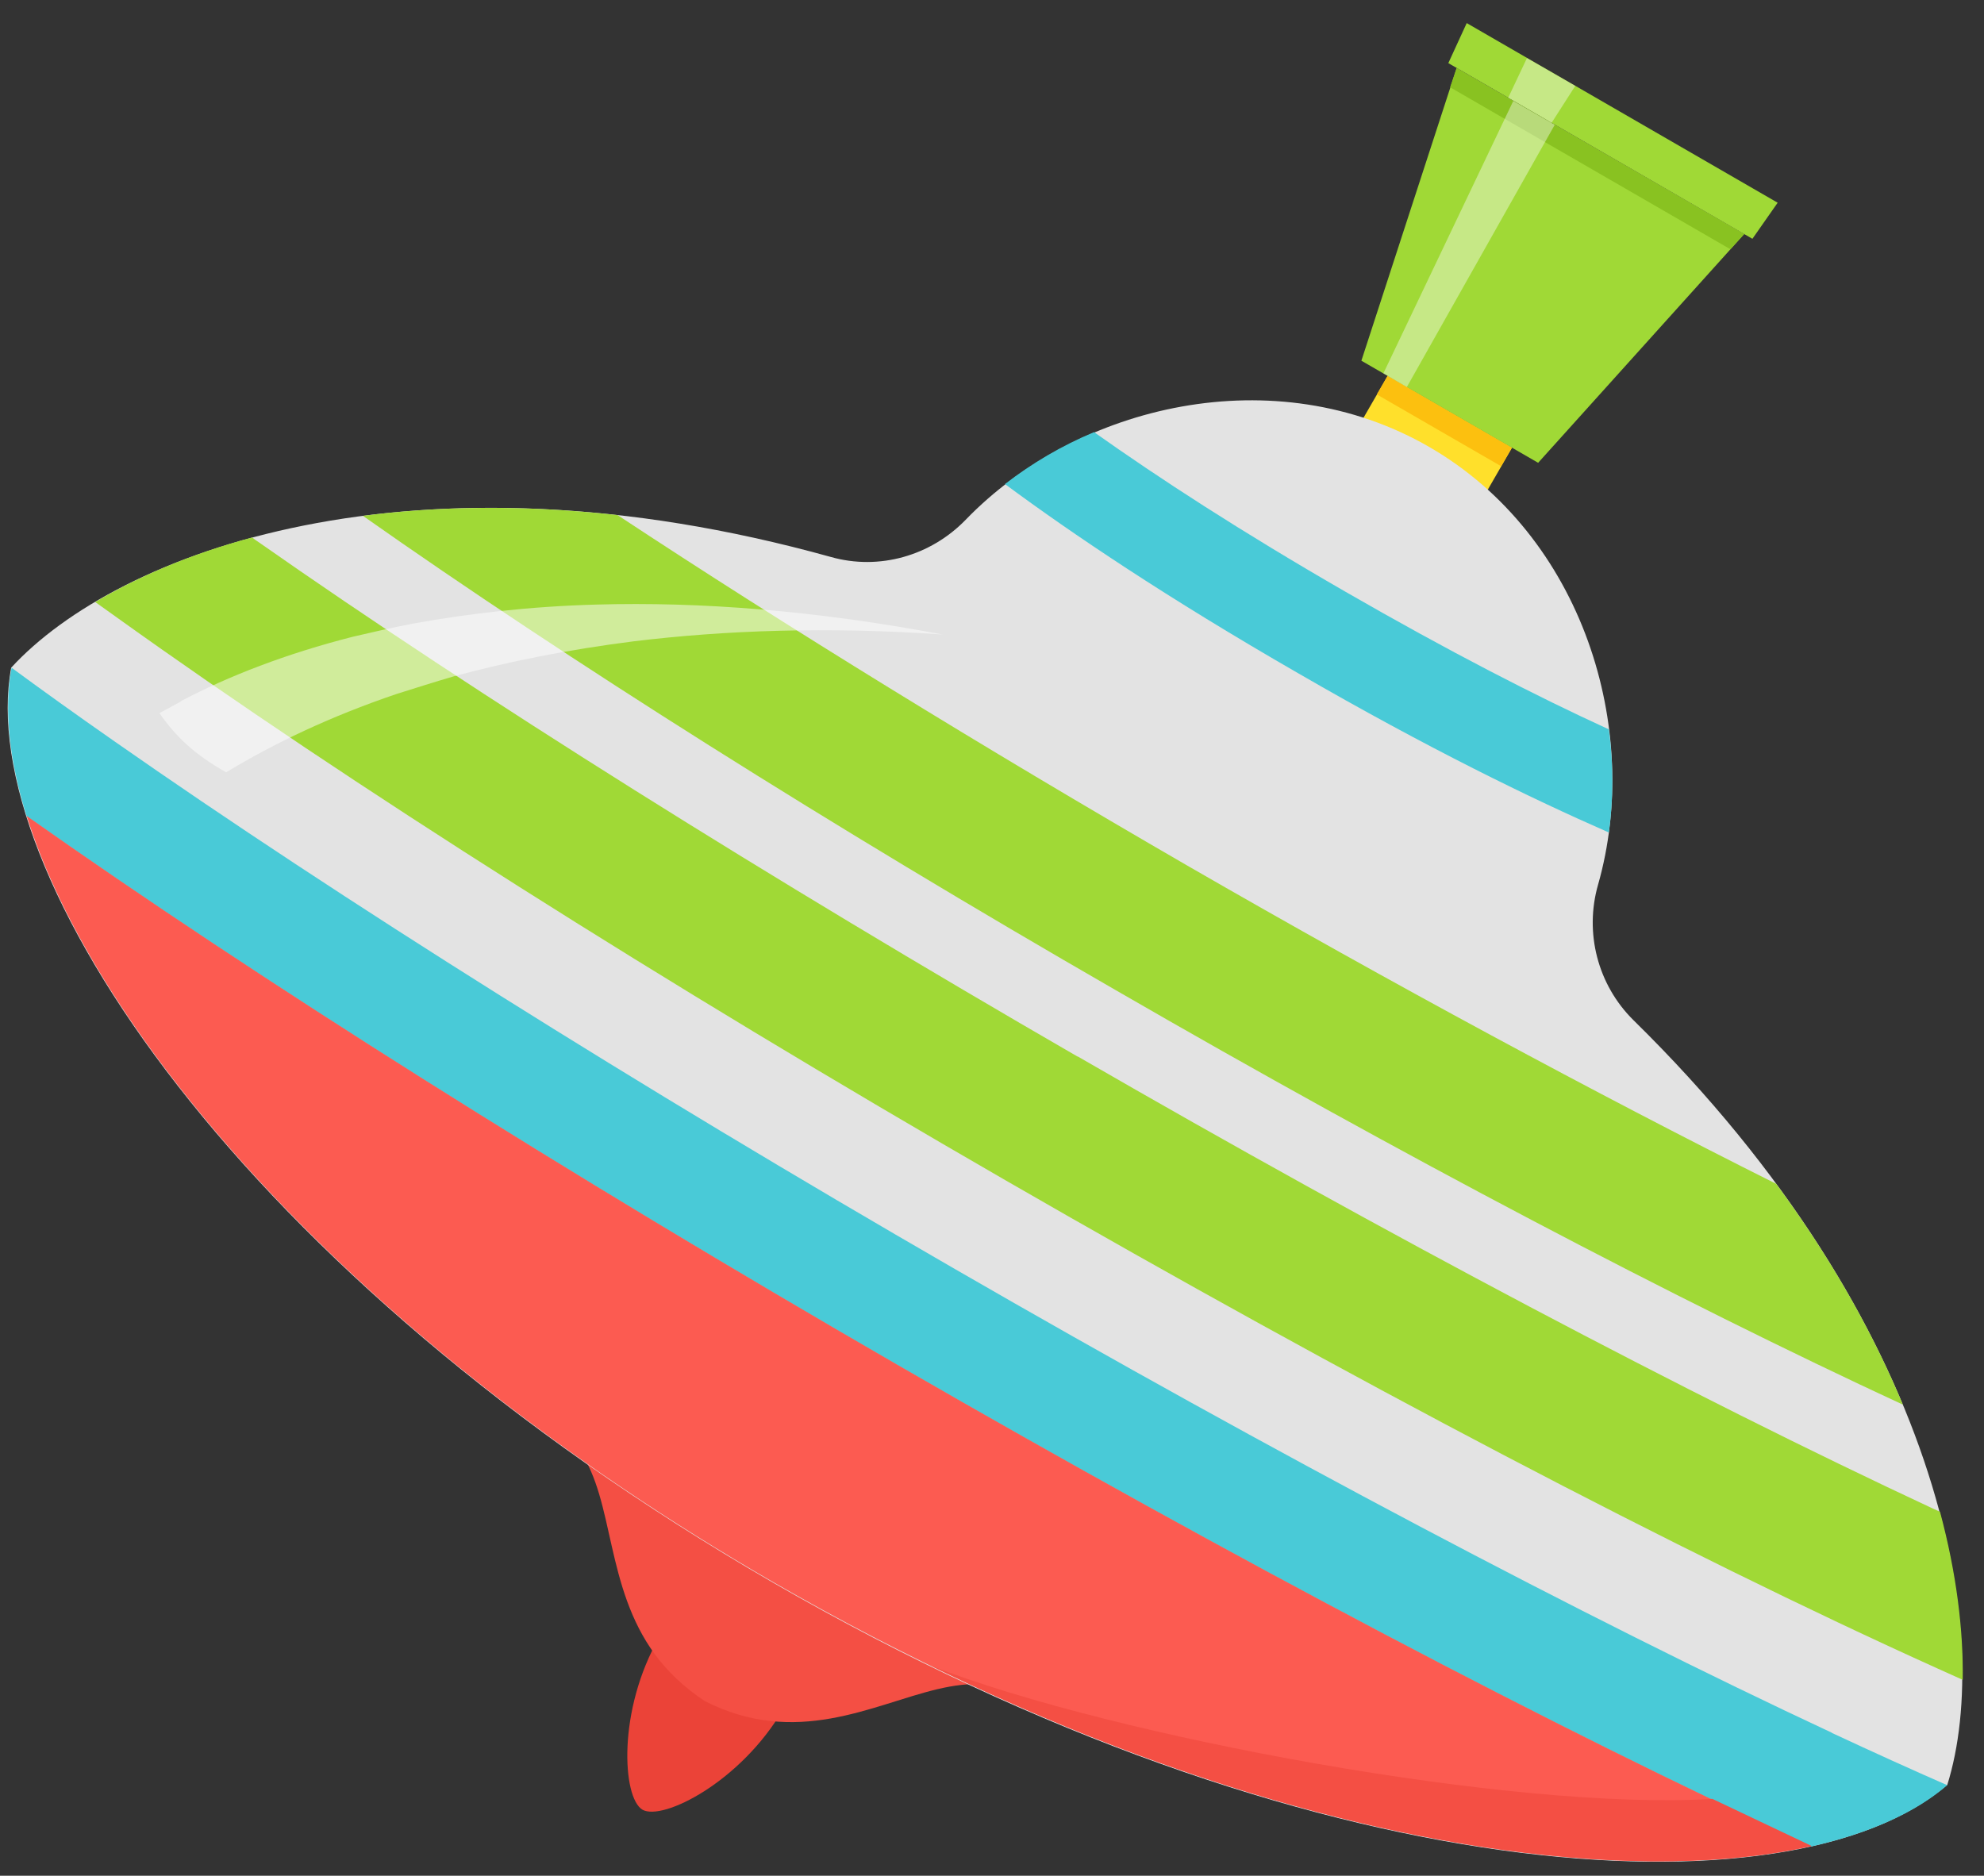 <svg width="55" height="52" viewBox="0 0 55 52" fill="none" xmlns="http://www.w3.org/2000/svg">
<rect x="0" y="0" width="55" height="52" fill="#333333" stroke="none"/>
<path d="M41.916 12.411L38.469 10.421L37.554 12.006L41.001 13.996L41.916 12.411Z" fill="#FFE02B"/>
<path d="M41.914 12.405L38.468 10.415L38.168 10.935L41.614 12.925L41.914 12.405Z" fill="#FCC00F"/>
<path fill-rule="evenodd" clip-rule="evenodd" d="M19.82 46.69C19.11 46.31 17.98 45.91 18.28 45.38C17.11 47.41 17.25 49.84 17.81 50.17C18.37 50.49 20.54 49.4 21.72 47.37C21.42 47.9 20.5 47.12 19.82 46.69Z" fill="#EB4338"/>
<path fill-rule="evenodd" clip-rule="evenodd" d="M21.67 43.49C19.83 42.41 17.8 41.57 16.07 40.22C17.04 41.61 16.77 43.98 18.16 45.87C18.5 46.33 18.95 46.77 19.54 47.16C20.17 47.48 20.78 47.65 21.35 47.71C23.69 47.97 25.6 46.55 27.29 46.7C25.26 45.87 23.52 44.54 21.66 43.48L21.67 43.49Z" fill="#F44F44"/>
<path fill-rule="evenodd" clip-rule="evenodd" d="M53.98 49.49C55.28 45.34 53.86 36.7 45.28 28.28C44.29 27.3 43.92 25.86 44.3 24.53C45.53 20.22 43.88 14.85 39.62 12.39C35.36 9.93 29.88 11.19 26.77 14.41C25.8 15.41 24.37 15.82 23.03 15.44C11.45 12.22 3.25 15.31 0.31 18.51C-0.73 24.15 6.62 35.32 21.44 43.88C36.26 52.44 49.61 53.22 53.97 49.49H53.98Z" fill="#E3E3E3"/>
<path d="M50.79 48.04C43.91 44.83 35.27 40.26 26.47 35.18C17.67 30.1 9.39 24.9 3.17 20.55C2.11 19.81 1.16 19.13 0.32 18.51C0.11 19.67 0.25 21.07 0.74 22.63C7.11 27.13 15.66 32.52 24.92 37.87C34.19 43.22 43.12 47.93 50.21 51.19C51.8 50.83 53.09 50.26 53.98 49.49C53.02 49.07 51.96 48.59 50.78 48.04H50.79Z" fill="#49CAD7"/>
<path d="M29.87 29.29C21.32 24.35 13.25 19.29 7.17 15.03C7.11 14.99 7.05 14.95 6.99 14.9C5.27 15.36 3.82 15.99 2.64 16.69C2.85 16.84 3.06 16.99 3.27 17.14C9.63 21.7 18.37 27.24 27.89 32.73C37.41 38.22 46.57 43.03 53.7 46.25C53.94 46.36 54.17 46.46 54.41 46.57C54.43 45.2 54.24 43.62 53.78 41.91C53.71 41.88 53.65 41.85 53.58 41.82C46.85 38.68 38.43 34.23 29.88 29.29H29.87Z" fill="#A0D936"/>
<path fill-rule="evenodd" clip-rule="evenodd" d="M24.92 37.86C34.19 43.21 43.12 47.92 50.21 51.18C47.93 51.69 45.01 51.75 41.64 51.28C35.9 50.48 28.86 48.14 21.45 43.87C9.68 37.08 2.62 28.63 0.74 22.62C7.11 27.12 15.66 32.51 24.92 37.86Z" fill="#FC5B51"/>
<path fill-rule="evenodd" clip-rule="evenodd" d="M50.21 51.18C47.93 51.69 45.01 51.75 41.64 51.28C37.04 50.64 31.6 49.01 25.81 46.18C30.91 48.16 42.01 50.21 47.47 49.87L50.21 51.17V51.18Z" fill="#F44F44"/>
<path d="M17.12 14.28C14.52 13.99 12.16 14.03 10.06 14.3C15.73 18.29 23.03 22.9 30.93 27.45C38.82 32.01 46.47 36.03 52.75 38.94C51.94 36.99 50.79 34.92 49.24 32.82C44.21 30.3 38.59 27.27 32.92 24C27.25 20.72 21.82 17.38 17.12 14.28Z" fill="#A0D936"/>
<path d="M44.6 23.08C44.73 22.14 44.73 21.18 44.6 20.22C42.61 19.31 40.17 18.06 37.29 16.4C34.41 14.74 32.12 13.25 30.33 11.98C29.44 12.35 28.61 12.84 27.86 13.42C29.71 14.79 32.35 16.57 35.98 18.66C39.61 20.76 42.48 22.15 44.58 23.07L44.6 23.08Z" fill="#49CAD7"/>
<g style="mix-blend-mode:screen" opacity="0.5">
<path fill-rule="evenodd" clip-rule="evenodd" d="M5.01 19.45C4.81 19.56 4.62 19.66 4.42 19.77C4.88 20.43 5.4 20.92 6.27 21.41C7.59 20.61 9.16 19.86 10.99 19.24C11.5 19.08 12.03 18.91 12.58 18.75C14.09 18.34 15.75 18.01 17.56 17.78C20.11 17.47 22.96 17.37 26.13 17.59C22.58 16.92 19.39 16.68 16.55 16.76C14.69 16.81 12.98 17.01 11.44 17.29C10.86 17.4 10.31 17.53 9.79 17.65C7.94 18.12 6.34 18.74 5.01 19.44V19.45Z" fill="white"/>
</g>
<path fill-rule="evenodd" clip-rule="evenodd" d="M40.38 1.89L48.35 6.49L42.64 12.83L37.74 10L40.38 1.89Z" fill="#A0D936"/>
<path fill-rule="evenodd" clip-rule="evenodd" d="M40.66 0.64L49.28 5.62L48.58 6.62L40.15 1.75L40.66 0.64Z" fill="#A0D936"/>
<g style="mix-blend-mode:screen" opacity="0.4">
<path fill-rule="evenodd" clip-rule="evenodd" d="M42.33 1.61L41.81 2.71L42.87 3.32L43.01 3.41L43.67 2.38L42.33 1.61Z" fill="white"/>
</g>
<path fill-rule="evenodd" clip-rule="evenodd" d="M47.97 6.91L48.35 6.49L40.38 1.89L40.2 2.42L47.97 6.91Z" fill="#89C221"/>
<g style="mix-blend-mode:screen" opacity="0.4">
<path fill-rule="evenodd" clip-rule="evenodd" d="M39 10.73L43.1 3.46L41.95 2.8L38.35 10.35L39 10.73Z" fill="white"/>
</g>
</svg>
